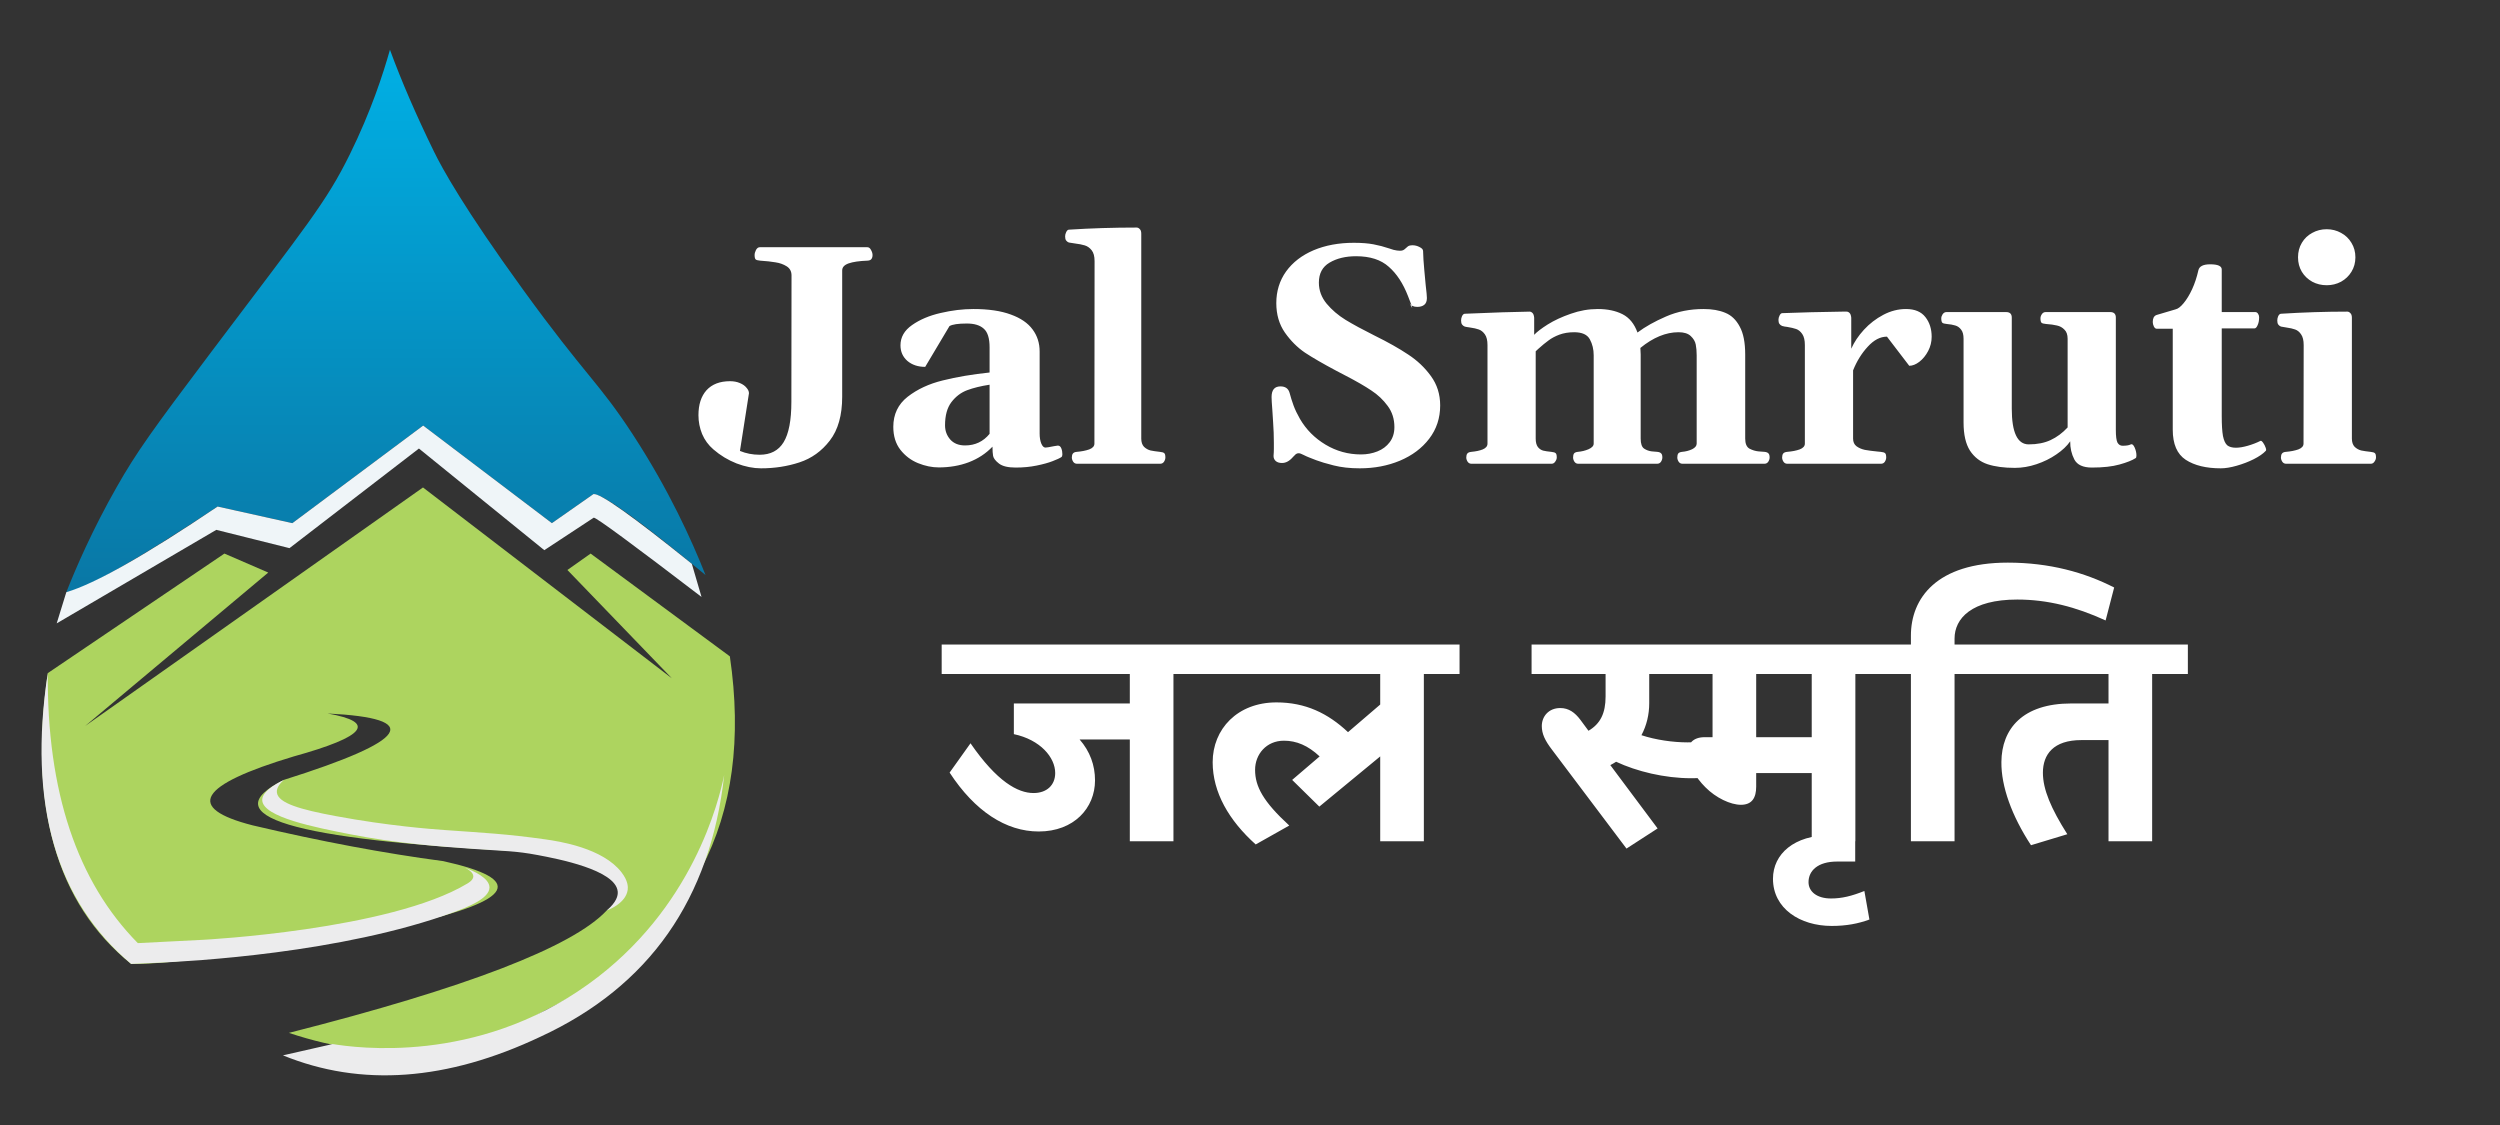 <svg version="1.2" baseProfile="tiny-ps" xmlns="http://www.w3.org/2000/svg" viewBox="0 0 2000 900" width="200" height="90">
	<rect x="0" y="0" width="2000" height="900" fill="#333333" stroke="none"/>
	<title>Jal Smruti Logo-ai</title>
	<defs>
		<linearGradient id="grd1" gradientUnits="userSpaceOnUse"  x1="568.435" y1="39.8" x2="568.435" y2="473.758">
			<stop offset="0" stop-color="#00b0e5"  />
			<stop offset="0.98" stop-color="#0978a6"  />
		</linearGradient>
	</defs>
	<style>
		tspan { white-space:pre }
		.shp0 { fill: url(#grd1) } 
		.shp1 { fill: #eff5f8 } 
		.shp2 { fill: #add45f } 
		.shp3 { fill: #ececed } 
	</style>
	<g id="Layer 1">
		<path id="&lt;Path&gt;" class="shp0" d="M53.05 473.76C61.05 453.57 73.96 423.81 93.33 389.69C109.1 361.91 121.81 344.17 168.81 281.82C245.55 180 260.8 162.13 279.88 123.44C296.77 89.17 306.48 59.25 311.96 39.8C321.09 64.72 332.79 91.78 347.04 120.98C353.72 134.67 371.13 166.47 418.47 231.76C468.92 301.35 478.82 305.5 506.27 347.62C535.23 392.05 553.39 432.19 564.43 460.05C512.39 416.86 482.49 395.27 474.74 395.27L441.52 418.52L338.53 340.45L233.89 418.52L174.09 405.23C107.94 448.98 67.6 471.83 53.05 473.76Z" />
		<path id="&lt;Path&gt;" class="shp1" d="M45.36 498.69L53.05 473.76C76.07 466.97 116.42 444.12 174.09 405.23L233.89 418.52L338.53 340.45L441.52 418.52L474.74 395.27C479.76 394.21 506 412.8 553.46 451.06L561.22 477.55C505.92 435.26 477.18 414.12 475.01 414.12L435.44 440.14L335.14 358.82L231.59 438.52L173.04 423.88L45.36 498.69Z" />
		<path id="&lt;Path&gt;" class="shp2" d="M38.21 538.51L179.53 442.86L214.6 458.05L68.12 580.8L338.39 389.97L537.48 542.63L453.92 455.98L472.49 442.86L583.89 525.1C603.15 656.45 553.64 751.01 435.35 808.77C373.46 845.22 305.38 851.07 231.11 826.31C373.16 790.22 457.89 757.61 485.29 728.47C516.17 706.96 493.45 691.17 417.12 681.11C232.57 671.75 169.25 652.67 227.19 623.87C327.45 592.3 339.07 574.61 262.05 570.79C301.6 577.73 292.58 589.18 234.99 605.14C158.67 628.04 147.75 646.42 202.21 660.3C256.68 673.13 307.5 682.67 354.68 688.92C420.59 703.49 411.57 720.31 327.62 739.39C214.41 760.97 140.17 771.55 104.9 771.14C45.18 723.06 22.95 645.51 38.21 538.51Z" />
		<path id="&lt;Path&gt;" class="shp3" d="M436.12 671.48C447.33 673.06 482.1 678.34 497.16 697.79C502.55 704.74 502.44 709.67 502.16 711.83C500.76 722.51 486.98 727.84 485.29 728.47C493.41 721.52 494.47 716.4 494.17 713.22C492.55 695.84 445.93 687.03 430.24 684.06C412.3 680.67 404.25 680.95 377.48 679.05C351.64 677.23 317.35 674.71 280.32 667.44C252.36 661.96 210.51 653.75 209.8 640.31C209.46 633.89 218.59 628.06 227.19 623.87C224.26 626.44 221.06 630.1 221.51 634.02C222.52 642.63 240.63 647.69 268.71 652.9C310.72 660.71 344.73 663.25 356.65 664.1C385.97 666.2 405.39 667.12 436.12 671.48Z" />
		<path id="&lt;Path&gt;" class="shp3" d="M38.21 538.51C37.59 633.2 61.6 705.19 110.26 754.5C119.64 754.04 138.54 753.09 162.4 751.85C162.4 751.85 311.72 744.13 373.81 706.88C375.09 706.11 378.63 703.99 378.65 701.09C378.68 697.9 374.43 695.39 372.05 694.2C379.02 696.85 391.44 702.43 391.58 709.84C391.75 718.67 374.38 725.6 363.22 729.68C272.74 762.78 152.3 769 126.77 770.19C116.99 770.64 109.15 770.97 104.9 771.14C44.52 720.38 22.29 642.84 38.21 538.51Z" />
		<path id="&lt;Path&gt;" class="shp3" d="M266.11 835.24L226.36 844.29C288.84 869.78 357.55 864.79 432.52 829.3C519.38 789.1 568.33 719.32 579.38 619.98C575.17 640.09 554.59 727.25 470.37 787.54C380.65 851.77 284.75 838.25 266.11 835.24Z" />
		<path id="Jal Smruti " fill="#ffffff" aria-label="Jal Smruti"  d="M608.81 374.66Q599.65 374.66 589.28 370.76Q579.02 366.73 570.72 359.53Q564.74 354.4 561.69 347.2Q558.76 339.99 558.76 332.18Q558.76 319.36 565.23 312.16Q571.82 304.96 584.03 304.96Q588.42 304.96 591.84 306.42Q595.38 307.89 597.21 310.21Q599.17 312.41 599.17 314.6L591.96 360.75Q599.29 363.8 607.71 363.8Q620.77 363.8 626.88 353.79Q633.1 343.66 633.1 321.44L633.22 220.37Q633.22 215.48 629.32 213.04Q625.41 210.6 620.41 209.87Q615.52 209.01 608.08 208.52Q605.39 208.28 604.54 207.55Q603.68 206.69 603.68 204.01Q603.68 202.18 604.78 199.98Q606 197.78 607.83 197.78L693.89 197.78Q695.72 197.78 696.82 199.98Q698.04 202.18 698.04 204.01Q698.04 206.08 697.07 207.3Q696.21 208.4 694.01 208.52Q684.13 208.89 678.88 210.72Q673.75 212.55 673.75 216.34L673.75 317.41Q673.75 339.63 663.86 352.45Q654.1 365.14 639.57 369.9Q625.17 374.66 608.81 374.66ZM714.64 341.46Q714.64 326.44 726.12 317.41Q737.72 308.38 754.2 304.35Q770.8 300.2 791.67 298L791.67 277.86Q791.67 267 787.03 262.97Q782.52 258.82 773.48 258.82Q762.98 258.82 759.57 260.89L740.16 293.49Q731.49 293.49 725.88 288.72Q720.38 283.84 720.38 276.27Q720.38 266.51 729.66 260.04Q739.06 253.45 752.49 250.39Q766.04 247.22 778.73 247.22Q796.8 247.22 808.64 251.62Q820.48 255.89 826.09 263.58Q831.71 271.15 831.71 281.16L831.71 346.83Q831.71 351.59 833.05 354.89Q834.4 358.06 836.35 358.06Q837.81 358.06 843.06 356.96L846.24 356.47Q848.19 356.47 849.04 358.67Q849.9 360.75 849.9 363.43Q849.9 365.02 849.17 365.63Q847.21 366.97 842.09 368.92Q837.08 370.88 829.27 372.46Q821.58 374.05 812.54 374.05Q803.39 374.05 799.24 370.88Q795.09 367.7 794.48 364.77Q793.99 361.84 793.99 357.69L793.99 357.33Q786.18 365.51 775.07 369.78Q764.08 373.93 751.02 373.93Q742.84 373.93 734.42 370.51Q726 367.09 720.26 359.77Q714.64 352.45 714.64 341.46ZM756.03 340.24Q756.03 346.83 760.18 351.59Q764.45 356.35 772.02 356.35Q784.1 356.35 791.67 347.07L791.67 307.77Q781.29 309.35 773.73 312.16Q766.28 314.97 761.15 321.68Q756.03 328.4 756.03 340.24ZM861.62 371Q859.66 371 858.57 369.41Q857.47 367.7 857.47 366Q857.47 363.92 858.32 362.82Q859.3 361.6 861.5 361.48Q867.23 360.99 871.38 359.53Q875.53 357.94 875.53 354.89L875.66 208.89Q875.66 203.15 873.34 200.22Q871.02 197.29 867.84 196.32Q864.67 195.34 859.66 194.73Q855.51 194.12 855.03 194Q853.56 193.39 852.83 192.29Q852.1 191.19 852.1 189.12Q852.1 187.41 852.95 185.7Q853.8 183.87 855.03 183.74Q881.39 182.04 909.35 182.04Q910.69 182.04 911.79 183.26Q913.01 184.35 913.01 186.92L913.01 350.86Q913.01 355.13 915.21 357.45Q917.53 359.65 920.46 360.38Q923.38 360.99 927.9 361.48Q930.59 361.72 931.44 362.58Q932.3 363.31 932.3 366Q932.3 367.7 931.2 369.41Q930.1 371 928.15 371L861.62 371ZM1087.81 374.66Q1076.09 374.66 1066.94 372.34Q1057.78 370.02 1053.02 368.19Q1048.38 366.36 1047.41 366Q1045.46 365.26 1042.77 363.92Q1042.4 363.8 1041.18 363.19Q1039.96 362.58 1038.99 362.58Q1037.64 362.58 1036.67 363.31Q1035.81 364.04 1034.59 365.38Q1032.15 368.19 1029.95 369.29Q1027.88 370.39 1025.56 370.39Q1022.38 370.39 1020.55 368.8Q1018.72 367.09 1018.84 364.53Q1019.09 361.84 1019.09 359.04L1019.09 354.15Q1019.09 345.98 1018.48 337.67Q1017.99 329.37 1017.87 328.03Q1017.26 320.46 1017.26 317.66Q1017.26 309.11 1024.34 309.11Q1030.2 309.11 1031.66 314.24Q1033 319.36 1034.83 324.37Q1036.67 329.37 1039.96 335.11Q1047.41 347.93 1060.47 355.74Q1073.53 363.55 1088.79 363.55Q1095.87 363.55 1101.97 361.11Q1108.08 358.67 1111.74 353.79Q1115.52 348.78 1115.52 341.7Q1115.52 331.94 1110.15 324.74Q1104.78 317.41 1097.09 312.41Q1089.52 307.28 1076.58 300.57L1068.89 296.54Q1053.27 288.24 1043.99 282.13Q1034.83 275.91 1027.88 266.02Q1021.04 256.13 1021.04 242.46Q1021.04 228.18 1028.85 217.19Q1036.79 206.21 1050.83 200.22Q1064.99 194.24 1083.05 194.24Q1092.45 194.24 1098.8 195.46Q1105.27 196.68 1111.37 198.76Q1111.98 199 1114.79 199.86Q1117.72 200.59 1119.92 200.59Q1121.75 200.59 1122.6 200.1Q1123.58 199.61 1124.56 198.64Q1125.66 197.54 1126.39 197.05Q1127.73 196.2 1129.81 196.2Q1132.98 196.2 1135.67 197.66Q1138.47 199 1138.47 200.83Q1138.59 207.06 1139.45 216.21Q1140.3 225.37 1140.55 228.06Q1141.52 236.11 1141.52 238.43Q1141.52 242.22 1139.33 243.92Q1137.25 245.51 1133.83 245.51Q1129.44 245.51 1127.73 242.7Q1132.37 251.98 1126.39 236.84Q1120.53 221.71 1111.01 213.41Q1101.61 204.98 1084.88 204.98Q1072.31 204.98 1063.64 210.11Q1055.1 215.12 1055.1 226.1Q1055.1 235.38 1061.32 242.95Q1067.55 250.39 1076.46 255.89Q1085.49 261.38 1099.41 268.34Q1115.77 276.4 1126.51 283.6Q1137.37 290.68 1144.7 300.81Q1152.14 310.94 1152.14 324.37Q1152.14 339.51 1143.36 350.98Q1134.69 362.33 1119.92 368.56Q1105.27 374.66 1087.81 374.66ZM1177.17 371Q1175.22 371 1174.12 369.41Q1173.02 367.7 1173.02 366Q1173.02 363.92 1173.87 362.82Q1174.73 361.72 1177.05 361.48Q1182.54 360.99 1186.2 359.53Q1189.99 357.94 1189.99 354.89L1189.99 276.03Q1189.99 270.41 1187.91 267.48Q1185.84 264.55 1183.03 263.58Q1180.34 262.6 1175.95 261.99Q1172.41 261.5 1171.8 261.26Q1170.33 260.65 1169.6 259.55Q1168.87 258.45 1168.87 256.38Q1168.87 254.67 1169.6 252.96Q1170.46 251.13 1171.8 251Q1205.86 249.54 1223.68 249.3Q1224.9 249.3 1226 250.39Q1227.1 251.49 1227.34 254.18L1227.34 267.85Q1230.51 264.43 1238.2 259.55Q1246.02 254.67 1256.64 251Q1267.26 247.22 1278.24 247.22Q1289.84 247.22 1298.02 251.37Q1306.2 255.52 1309.98 266.02Q1319.26 259.06 1332.81 253.2Q1346.48 247.22 1362.96 247.22Q1373.09 247.22 1380.29 250.27Q1387.5 253.2 1391.77 261.26Q1396.16 269.19 1396.16 283.6L1396.16 350.86Q1396.16 356.96 1399.58 358.92Q1403.12 360.75 1406.78 361.11Q1410.57 361.36 1411.67 361.48Q1413.86 361.72 1414.72 362.7Q1415.69 363.55 1415.69 366Q1415.69 367.7 1414.6 369.41Q1413.5 371 1411.54 371L1345.99 371Q1344.04 371 1342.94 369.41Q1341.84 367.7 1341.84 366Q1341.84 363.92 1342.57 362.82Q1343.43 361.72 1345.63 361.48Q1350.02 361.11 1353.68 359.4Q1357.34 357.57 1357.34 354.89L1357.34 284.21Q1357.34 279.45 1356.61 275.66Q1355.88 271.88 1352.58 268.83Q1349.41 265.78 1342.82 265.78Q1327.68 265.78 1312.3 278.35Q1312.54 281.77 1312.54 283.6L1312.54 350.86Q1312.54 357.08 1315.35 358.92Q1318.16 360.75 1321.46 361.11Q1324.87 361.36 1325.85 361.48Q1328.05 361.72 1328.9 362.7Q1329.88 363.55 1329.88 366Q1329.88 367.7 1328.78 369.41Q1327.68 371 1325.73 371L1262.62 371Q1260.67 371 1259.57 369.41Q1258.47 367.7 1258.47 366Q1258.47 363.92 1259.2 362.82Q1260.05 361.72 1262.25 361.48Q1266.77 361.11 1270.8 359.4Q1274.95 357.57 1274.95 354.89L1274.95 284.21Q1274.95 277.13 1271.9 271.51Q1268.84 265.78 1259.32 265.78Q1252.73 265.78 1247.48 267.73Q1242.35 269.68 1238.81 272.37Q1235.27 274.93 1230.64 279.08Q1230.03 279.81 1228.56 281.03L1228.56 350.86Q1228.56 355.25 1230.27 357.57Q1231.98 359.77 1234.54 360.5Q1237.11 361.11 1241.01 361.48Q1243.7 361.72 1244.55 362.58Q1245.41 363.31 1245.41 366Q1245.41 367.58 1244.19 369.29Q1243.09 371 1241.26 371L1177.17 371ZM1429.85 371Q1427.9 371 1426.8 369.41Q1425.7 367.7 1425.7 366Q1425.7 363.92 1426.56 362.82Q1427.41 361.72 1429.73 361.48Q1435.71 360.99 1439.74 359.53Q1443.89 357.94 1443.89 354.89L1443.89 276.03Q1443.89 270.29 1441.82 267.24Q1439.74 264.19 1436.93 263.21Q1434.13 262.24 1429.61 261.5Q1429 261.38 1427.78 261.26Q1426.56 261.01 1425.7 260.77Q1424.24 260.16 1423.51 259.06Q1422.77 257.96 1422.77 255.89Q1422.77 254.18 1423.63 252.47Q1424.48 250.64 1425.7 250.52Q1447.8 249.66 1473.8 249.3L1477.34 249.3Q1478.56 249.3 1479.66 250.39Q1480.76 251.49 1481 254.18L1481 278.96Q1484.54 271.02 1491.13 263.82Q1497.85 256.5 1506.64 251.86Q1515.43 247.22 1524.83 247.22Q1535.32 247.22 1540.33 253.69Q1545.33 260.04 1545.33 269.44Q1545.33 275.42 1542.53 280.79Q1539.72 286.16 1535.45 289.46Q1531.29 292.63 1527.39 292.63L1509.57 269.32Q1501.51 269.32 1494.19 277.37Q1486.86 285.31 1482.47 296.29L1482.47 350.86Q1482.47 354.89 1485.15 356.96Q1487.96 359.04 1491.87 359.89Q1495.77 360.62 1502 361.23L1504.56 361.48Q1507.25 361.72 1508.1 362.58Q1508.96 363.31 1508.96 366Q1508.96 367.7 1507.86 369.41Q1506.76 371 1504.81 371L1429.85 371ZM1611.86 374.3Q1598.92 374.3 1590.01 371.37Q1581.22 368.44 1575.97 360.5Q1570.85 352.45 1570.85 338.04L1570.85 271.02Q1570.85 266.14 1568.89 263.7Q1566.94 261.14 1564.25 260.4Q1561.57 259.55 1557.42 259.18Q1554.73 258.94 1553.88 258.21Q1553.02 257.35 1553.02 254.67Q1553.02 253.08 1554.12 251.37Q1555.34 249.66 1557.17 249.66L1604.9 249.66Q1609.42 249.66 1609.42 254.06L1609.42 326.93Q1609.42 355.5 1622.97 355.5Q1633.1 355.5 1640.43 352.08Q1647.87 348.66 1654.1 341.95L1654.1 271.02Q1654.1 266.14 1651.53 263.7Q1649.09 261.14 1645.55 260.4Q1642.13 259.55 1636.76 259.18Q1634.08 258.94 1633.22 258.21Q1632.37 257.35 1632.37 254.67Q1632.37 252.96 1633.47 251.37Q1634.57 249.66 1636.52 249.66L1688.16 249.66Q1692.67 249.66 1692.67 254.06L1692.67 343.9Q1692.67 351.59 1694.01 354.15Q1695.48 356.6 1698.04 356.6Q1702.44 356.6 1704.39 355.62Q1706.22 354.64 1707.69 357.94Q1709.15 361.23 1709.15 364.41Q1709.15 366.12 1708.54 366.48Q1704.39 369.17 1695.6 371.61Q1686.93 374.05 1673.51 374.05Q1662.89 374.05 1659.47 367.58Q1656.05 360.99 1656.17 353.06Q1652.27 358.67 1645.06 363.55Q1637.98 368.44 1629.2 371.37Q1620.53 374.3 1611.86 374.3ZM1776.66 374.66Q1759.08 374.66 1748.58 367.83Q1738.2 360.99 1738.2 343.78L1738.2 262.97L1725.14 262.97Q1723.92 262.85 1723.07 261.14Q1722.21 259.31 1722.21 257.6Q1722.21 255.4 1722.95 253.93Q1723.8 252.47 1725.26 251.98L1740.52 247.46Q1743.33 246.85 1746.87 242.58Q1750.53 238.19 1753.71 231.35Q1756.88 224.39 1758.71 216.21Q1759.81 211.45 1768.11 211.45Q1777.39 211.45 1777.39 215.6L1777.39 249.66L1804.37 249.66Q1805.71 249.78 1806.44 251Q1807.3 252.23 1807.3 253.81Q1807.3 257.6 1806.08 260.16Q1804.98 262.72 1803.63 262.72L1777.39 262.72L1777.39 332.91Q1777.39 343.29 1778.37 348.78Q1779.46 354.15 1781.78 356.23Q1784.22 358.18 1788.74 358.18Q1792.77 358.18 1798.26 356.6Q1803.76 355.01 1808.39 352.69Q1809.13 352.32 1810.47 354.15Q1811.81 355.99 1812.54 358.18Q1813.28 360.26 1812.54 360.75Q1809.49 364.04 1803.02 367.34Q1796.68 370.51 1789.35 372.59Q1782.15 374.66 1776.66 374.66ZM1828.9 371Q1826.95 371 1825.85 369.41Q1824.75 367.7 1824.75 366Q1824.75 363.92 1825.61 362.82Q1826.58 361.6 1828.78 361.48Q1834.52 360.99 1838.67 359.53Q1842.82 357.94 1842.82 354.89L1842.94 276.03Q1842.94 270.41 1840.87 267.48Q1838.91 264.55 1836.1 263.58Q1833.42 262.6 1829.02 261.99Q1825.24 261.38 1824.75 261.26Q1823.29 260.65 1822.55 259.55Q1821.82 258.45 1821.82 256.38Q1821.82 254.67 1822.55 252.96Q1823.41 251.13 1824.75 251Q1851.85 249.3 1877.85 249.3Q1879.2 249.3 1880.29 250.52Q1881.51 251.62 1881.51 254.18L1881.51 350.86Q1881.51 355.13 1883.71 357.45Q1886.03 359.65 1888.96 360.38Q1891.89 360.99 1896.41 361.48Q1899.09 361.72 1899.95 362.58Q1900.8 363.31 1900.8 366Q1900.8 367.58 1899.58 369.29Q1898.48 371 1896.65 371L1828.9 371ZM1861.37 228.18Q1855.03 228.18 1849.78 225.37Q1844.53 222.44 1841.48 217.44Q1838.42 212.31 1838.42 205.84Q1838.42 199.37 1841.48 194.24Q1844.53 189.12 1849.78 186.31Q1855.03 183.38 1861.37 183.38Q1867.6 183.38 1872.85 186.31Q1878.1 189.12 1881.15 194.24Q1884.32 199.37 1884.32 205.84Q1884.32 212.31 1881.15 217.44Q1878.1 222.44 1872.85 225.37Q1867.6 228.18 1861.37 228.18Z" />
		<path id=" जल स्मृति " fill="#ffffff" aria-label="
जल स्मृति"  d="M903.85 673L938.76 673L938.76 539.21L967.33 539.21L967.33 515.65L753.34 515.65L753.34 539.21L903.85 539.21L903.85 562.77L811.08 562.77L811.08 587.31C832.32 591.82 844.16 605.98 844.16 618.43C844.16 628.08 837.44 634.43 826.82 634.43C814.25 634.43 797.53 625.27 776.41 594.63L759.69 618.07C779.95 649.07 804.85 665.19 830.97 665.19C859.17 665.19 876.02 646.39 876.02 624.29C876.02 612.21 871.99 601.1 863.69 591.58L903.85 591.58ZM1031.41 660.43C1010.54 641.26 1004.07 629.18 1004.07 615.87C1004.07 603.42 1013.1 592.56 1027.14 592.56C1037.15 592.56 1046.31 596.34 1055.71 605.13L1033.73 623.93L1055.46 645.29L1104.17 605.13L1104.17 673L1139.08 673L1139.08 539.21L1167.64 539.21L1167.64 515.65L956.83 515.65L956.83 539.21L1104.17 539.21L1104.17 563.63L1078.41 585.72C1062.3 570.58 1044.35 561.92 1021.16 561.92C989.91 561.92 970.13 583.28 970.13 609.77C970.13 633.82 983.07 656.28 1004.56 675.56ZM1326.09 662.75L1288.25 612.09C1289.84 611.23 1291.42 610.38 1292.89 609.4C1309.25 617.09 1331.58 622.58 1352.95 622.58C1364.67 622.58 1375.16 621.24 1383.95 618.92L1377.85 589.99C1369.3 592.56 1359.17 593.9 1350.02 593.9C1338.54 593.9 1324.63 591.95 1313.15 588.16C1317.3 580.35 1319.38 571.68 1319.38 562.53L1319.38 539.21L1350.87 539.21L1350.87 515.65L1225.26 515.65L1225.26 539.21L1284.47 539.21L1284.47 557.16C1284.47 570.58 1280.32 579.01 1270.79 584.62L1264.2 575.71C1259.93 570.09 1255.05 566.43 1248.21 566.43C1238.93 566.43 1233.44 573.15 1233.44 580.84C1233.44 587.06 1236 592.43 1241.5 599.64L1301.19 678.86ZM1449.38 539.21L1449.38 589.75L1404.95 589.75L1404.95 539.21ZM1449.38 673L1484.29 673L1484.29 539.21L1512.86 539.21L1512.86 515.65L1339.15 515.65L1339.15 539.21L1370.04 539.21L1370.04 589.75L1363.69 589.75C1354.53 589.75 1350.14 594.88 1350.14 602.08C1350.14 610.99 1356.24 621.85 1364.3 629.79C1372.72 638.33 1384.44 643.83 1392.74 643.83C1401.53 643.83 1404.95 638.33 1404.95 629.3L1404.95 618.43L1449.38 618.43ZM1491.5 712.79C1481.37 716.82 1473.67 718.78 1464.76 718.78C1453.53 718.78 1446.82 713.28 1446.82 705.71C1446.82 696.68 1454.14 689.24 1469.65 689.24L1484.17 689.24L1484.17 668.97C1476.6 668.36 1470.99 668.12 1463.91 668.12C1435.59 668.12 1418.38 683.01 1418.38 703.03C1418.38 726.83 1439.98 740.75 1465.37 740.75C1477.09 740.75 1486.61 738.92 1495.53 735.62ZM1528.73 673L1563.64 673L1563.64 539.21L1592.33 539.21L1592.33 515.65L1563.64 515.65L1563.64 510.89C1563.64 494.78 1577.19 479.64 1613.81 479.64C1637.98 479.64 1660.81 485.5 1684.49 496.36L1691.33 470C1667.64 457.91 1639.57 450.1 1606.24 450.1C1549.24 450.1 1528.73 478.66 1528.73 508.45L1528.73 515.65L1505.54 515.65L1505.54 539.21L1528.73 539.21ZM1624.8 676.17L1653.85 667.38C1640.79 646.75 1634.32 631.5 1634.32 618.19C1634.32 603.54 1642.74 592.07 1665.08 592.07L1686.81 592.07L1686.81 673L1721.72 673L1721.72 539.21L1750.29 539.21L1750.29 515.65L1585 515.65L1585 539.21L1686.81 539.21L1686.81 562.77L1657.02 562.77C1617.96 562.77 1601.36 583.16 1601.12 609.52C1600.87 629.05 1609.42 652.74 1624.8 676.17Z" />
	</g>
</svg>